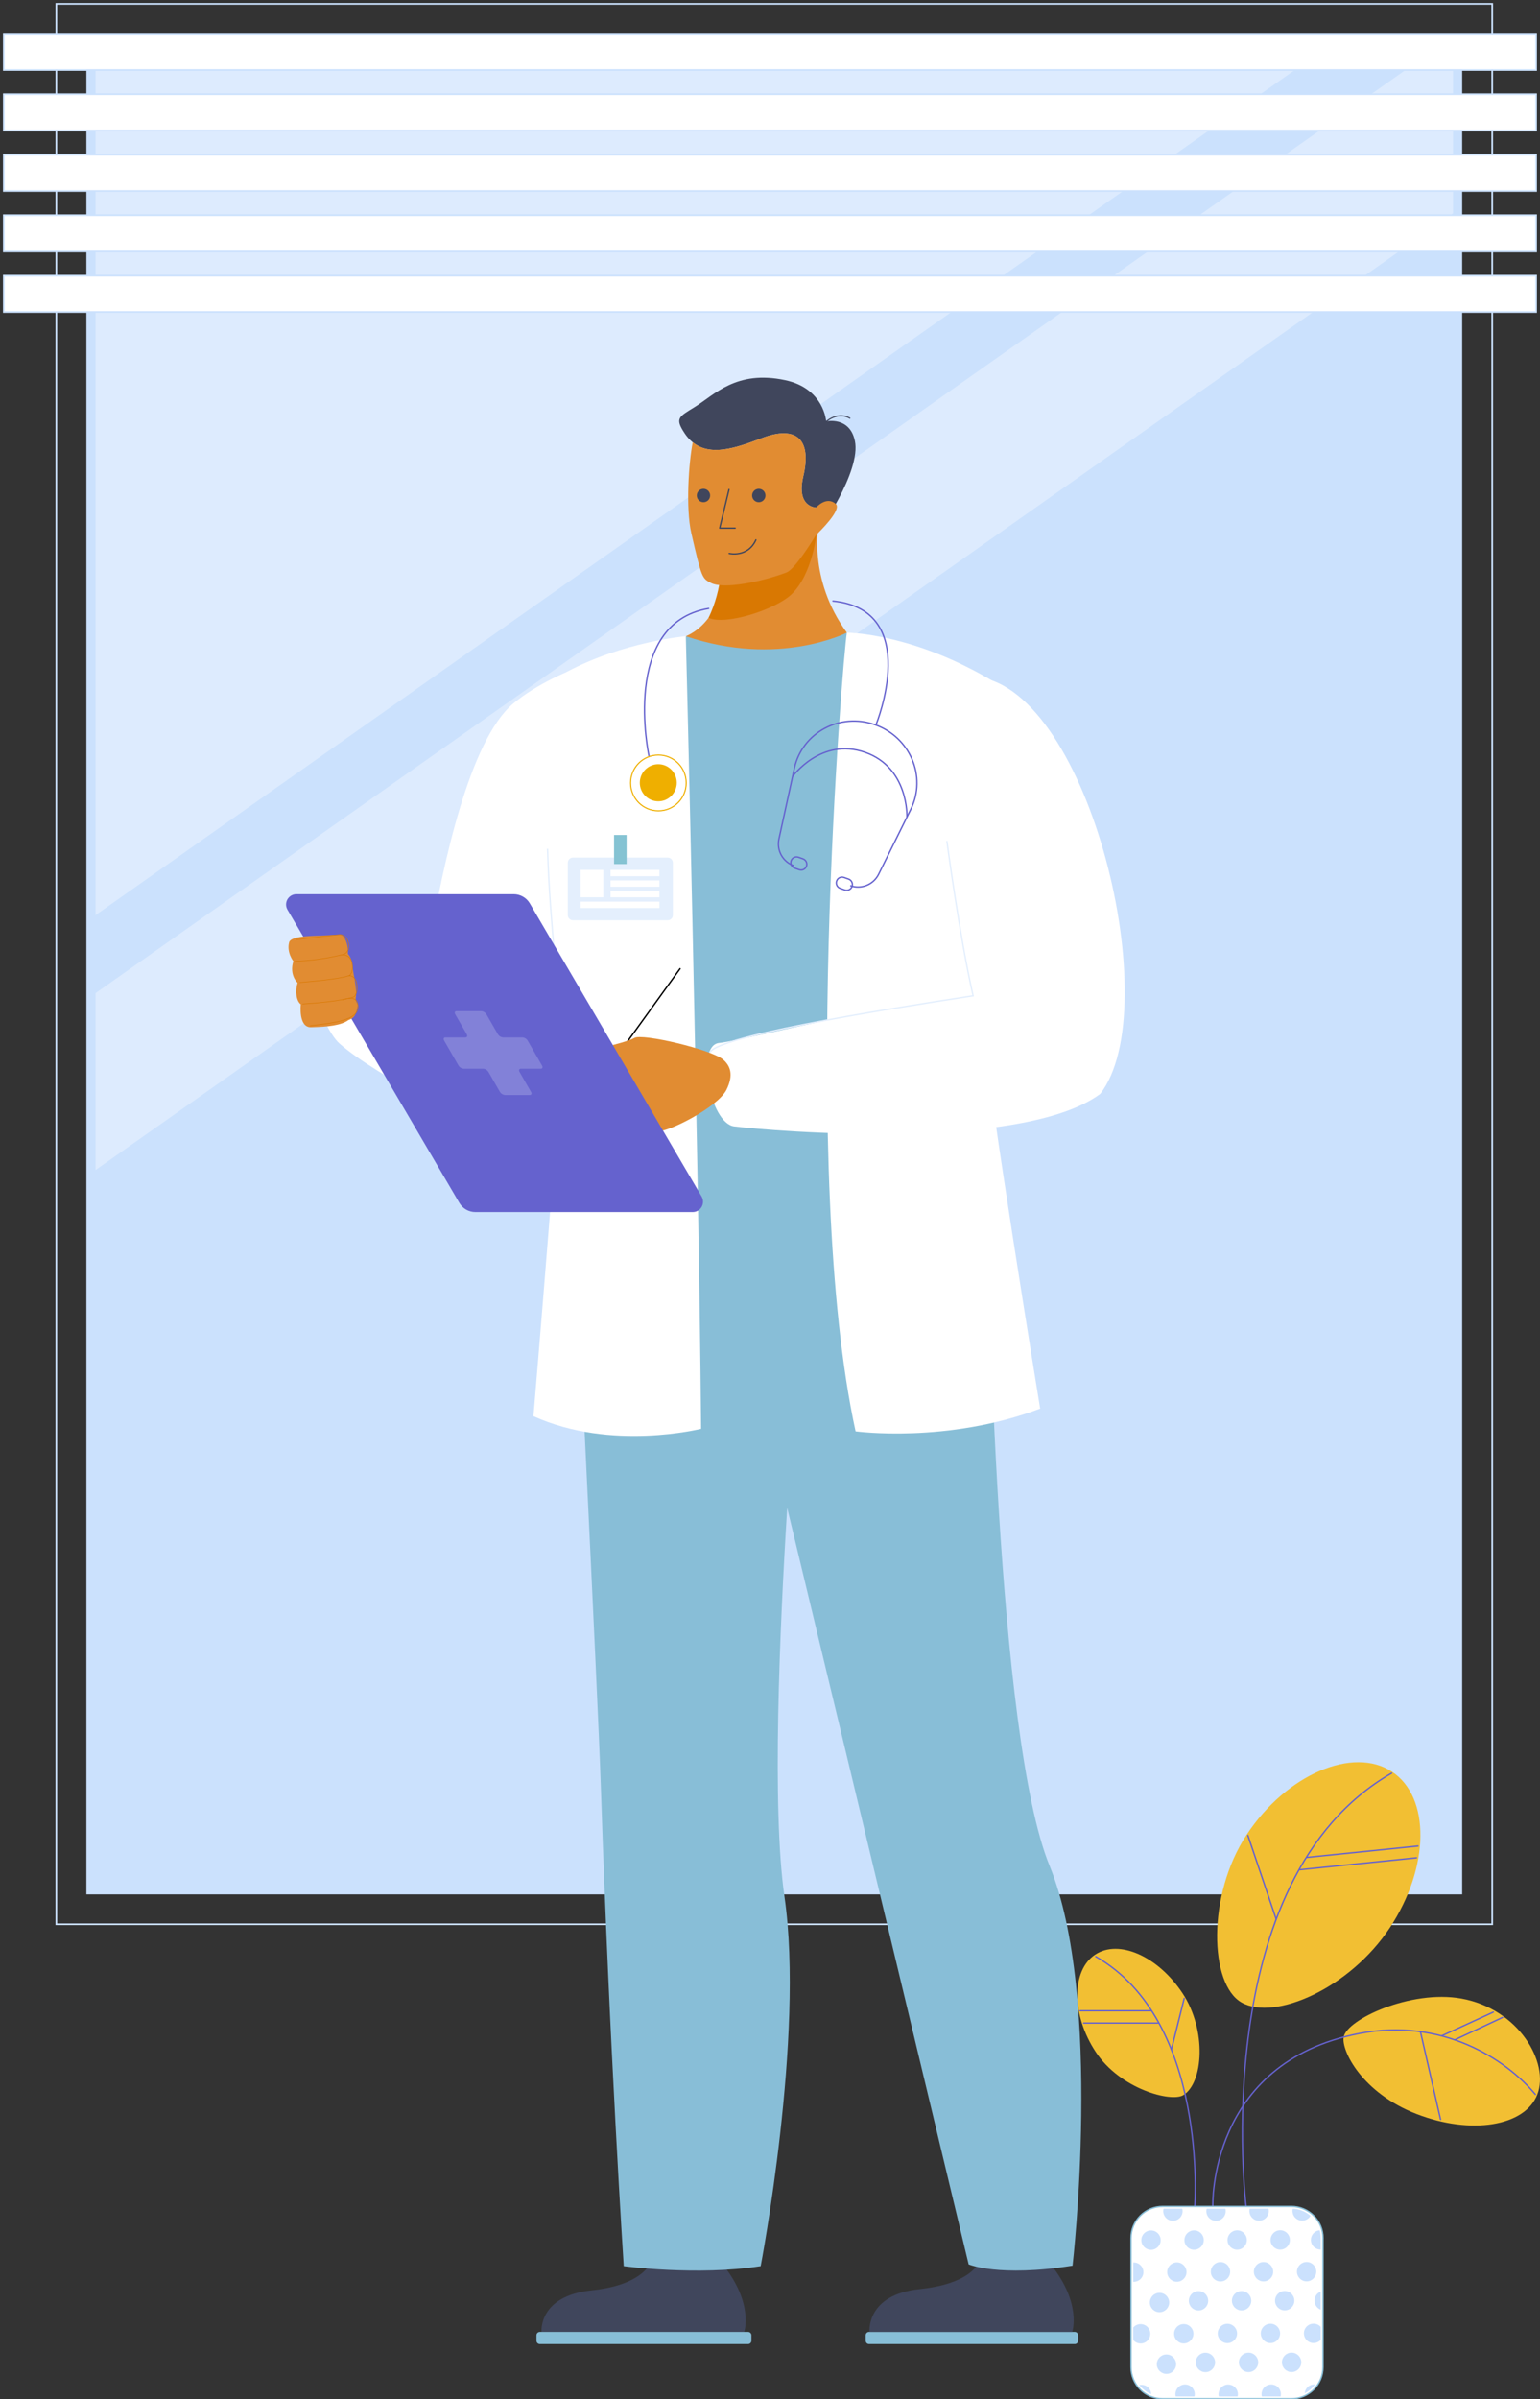 <svg width="445" height="693" viewBox="0 0 445 693" fill="none" xmlns="http://www.w3.org/2000/svg">
<rect x="0" y="0" width="445" height="693" fill="#333333" stroke="none"/>
<g clip-path="url(#clip0)">
<path d="M24.967 547.199H422.512L422.512 9.747H24.967L24.967 547.199Z" fill="#CBE1FD"/>
<path opacity="0.35" d="M27.609 337.966V286.869L416.948 12.605H419.876V61.642L27.609 337.966Z" fill="white"/>
<path opacity="0.35" d="M27.609 264.336V12.605H384.962L27.609 264.336Z" fill="white"/>
<path d="M431.19 1.113H16.281V555.832H431.19V1.113Z" stroke="#CBE1FD" stroke-width="0.48" stroke-miterlimit="10"/>
<path d="M443.877 9.746H1.105V20.228H443.877V9.746Z" fill="white" stroke="#CBE1FD" stroke-width="0.48" stroke-miterlimit="10"/>
<path d="M443.877 27.223H1.105V37.705H443.877V27.223Z" fill="white" stroke="#CBE1FD" stroke-width="0.48" stroke-miterlimit="10"/>
<path d="M443.877 44.691H1.105V55.173H443.877V44.691Z" fill="white" stroke="#CBE1FD" stroke-width="0.48" stroke-miterlimit="10"/>
<path d="M443.877 62.168H1.105V72.65H443.877V62.168Z" fill="white" stroke="#CBE1FD" stroke-width="0.48" stroke-miterlimit="10"/>
<path d="M443.877 79.644H1.105V90.126H443.877V79.644Z" fill="white" stroke="#CBE1FD" stroke-width="0.48" stroke-miterlimit="10"/>
<path d="M401.619 556.815C390.09 574.295 368.37 583.843 358.774 578.438C349.497 573.212 348.699 547.463 360.215 529.983C371.731 512.503 391.013 504.345 402.21 511.747C413.407 519.149 413.151 539.327 401.619 556.815Z" fill="#F2BF33"/>
<path d="M360.063 637.328C360.063 637.328 348.451 542.995 402.134 512.176" stroke="#6562CE" stroke-width="0.4" stroke-miterlimit="10" stroke-linecap="round"/>
<path d="M409.728 533.227L377.582 536.516" stroke="#6562CE" stroke-width="0.4" stroke-miterlimit="10" stroke-linecap="round"/>
<path d="M409.297 536.625L375.559 540.075" stroke="#6562CE" stroke-width="0.4" stroke-miterlimit="10" stroke-linecap="round"/>
<path d="M360.59 530.172L368.759 554.353" stroke="#6562CE" stroke-width="0.4" stroke-miterlimit="10" stroke-linecap="round"/>
<path d="M444.223 604.998C440.658 614.209 425.042 616.726 409.338 610.636C393.634 604.545 387.581 592.428 388.267 588.405C389.136 583.334 407.666 574.672 422.248 577.285C438.823 580.252 447.787 595.782 444.223 604.998Z" fill="#F2BF33"/>
<path d="M350.451 637.326C350.451 637.326 349.04 595.889 392.731 587.382C416.653 582.727 435.159 594.768 443.653 604.977" stroke="#6562CE" stroke-width="0.4" stroke-miterlimit="10" stroke-linecap="round"/>
<path d="M416.617 588.036L431.537 581.188" stroke="#6562CE" stroke-width="0.4" stroke-miterlimit="10" stroke-linecap="round"/>
<path d="M420.34 589.221L434.233 582.711" stroke="#6562CE" stroke-width="0.4" stroke-miterlimit="10" stroke-linecap="round"/>
<path d="M410.449 586.836L416.263 612.212" stroke="#6562CE" stroke-width="0.4" stroke-miterlimit="10" stroke-linecap="round"/>
<path d="M341.709 575.762C348.789 586.481 347.7 601.673 341.924 605.191C338.428 607.332 323.726 603.459 316.638 592.74C309.55 582.022 309.571 569.162 316.439 564.605C323.306 560.047 334.613 565.044 341.709 575.762Z" fill="#F2BF33"/>
<path d="M345.229 637.329C345.229 637.329 349.202 583.739 316.637 565.168" stroke="#6562CE" stroke-width="0.4" stroke-miterlimit="10" stroke-linecap="round"/>
<path d="M312.105 580.809H332.659" stroke="#6562CE" stroke-width="0.4" stroke-miterlimit="10" stroke-linecap="round"/>
<path d="M313.141 584.367H334.688" stroke="#6562CE" stroke-width="0.4" stroke-miterlimit="10" stroke-linecap="round"/>
<path d="M342.189 577.238L338.496 591.999" stroke="#6562CE" stroke-width="0.4" stroke-miterlimit="10" stroke-linecap="round"/>
<path d="M382.289 646.479V683.746C382.29 684.948 382.054 686.138 381.596 687.248C381.137 688.359 380.464 689.368 379.615 690.218C378.767 691.067 377.759 691.741 376.65 692.2C375.541 692.659 374.353 692.895 373.153 692.893H335.956C334.756 692.896 333.567 692.66 332.458 692.202C331.349 691.743 330.341 691.069 329.492 690.219C328.644 689.369 327.971 688.36 327.512 687.249C327.054 686.138 326.819 684.948 326.82 683.746V646.479C326.821 644.052 327.784 641.725 329.497 640.009C331.21 638.293 333.533 637.329 335.956 637.328H373.164C375.587 637.328 377.911 638.292 379.624 640.008C381.337 641.724 382.3 644.052 382.3 646.479H382.289Z" fill="white" stroke="#88BED7" stroke-width="0.4" stroke-miterlimit="10"/>
<path d="M345.049 649.849C346.592 649.849 347.844 648.595 347.844 647.049C347.844 645.503 346.592 644.25 345.049 644.25C343.505 644.25 342.254 645.503 342.254 647.049C342.254 648.595 343.505 649.849 345.049 649.849Z" fill="#CBE1FD"/>
<path d="M357.494 649.837C359.038 649.837 360.289 648.584 360.289 647.038C360.289 645.492 359.038 644.238 357.494 644.238C355.951 644.238 354.699 645.492 354.699 647.038C354.699 648.584 355.951 649.837 357.494 649.837Z" fill="#CBE1FD"/>
<path d="M369.936 649.818C371.479 649.818 372.73 648.564 372.73 647.018C372.73 645.472 371.479 644.219 369.936 644.219C368.392 644.219 367.141 645.472 367.141 647.018C367.141 648.564 368.392 649.818 369.936 649.818Z" fill="#CBE1FD"/>
<path d="M381.648 646.472V649.803H381.615C380.893 649.81 380.196 649.536 379.67 649.04C379.145 648.543 378.831 647.863 378.796 647.14C378.761 646.417 379.007 645.709 379.481 645.164C379.956 644.618 380.623 644.278 381.343 644.215C381.546 644.95 381.648 645.709 381.648 646.472Z" fill="#CBE1FD"/>
<path d="M332.596 649.868C334.139 649.868 335.391 648.615 335.391 647.069C335.391 645.523 334.139 644.27 332.596 644.27C331.052 644.27 329.801 645.523 329.801 647.069C329.801 648.615 331.052 649.868 332.596 649.868Z" fill="#CBE1FD"/>
<path d="M354.177 638.669C354.18 639.068 354.098 639.464 353.936 639.829C353.775 640.193 353.537 640.519 353.239 640.785C352.941 641.05 352.59 641.249 352.209 641.367C351.828 641.485 351.427 641.521 351.031 641.471C350.635 641.421 350.255 641.287 349.915 641.078C349.576 640.869 349.284 640.59 349.061 640.259C348.838 639.928 348.688 639.553 348.621 639.16C348.555 638.766 348.573 638.363 348.674 637.977H354.09C354.147 638.203 354.176 638.435 354.177 638.669Z" fill="#CBE1FD"/>
<path d="M366.621 638.653C366.622 639.05 366.539 639.442 366.377 639.804C366.214 640.167 365.977 640.49 365.681 640.753C365.384 641.017 365.035 641.214 364.657 641.332C364.279 641.45 363.879 641.486 363.486 641.438C363.093 641.389 362.714 641.258 362.375 641.052C362.037 640.846 361.746 640.57 361.521 640.243C361.297 639.915 361.145 639.544 361.075 639.153C361.005 638.763 361.019 638.362 361.116 637.977H366.539C366.595 638.198 366.622 638.425 366.621 638.653Z" fill="#CBE1FD"/>
<path d="M378.69 640.038C378.383 640.572 377.908 640.99 377.34 641.226C376.772 641.463 376.142 641.505 375.548 641.346C374.953 641.187 374.428 640.837 374.053 640.348C373.677 639.86 373.474 639.261 373.473 638.645C373.472 638.424 373.499 638.203 373.552 637.988C375.446 638.074 377.256 638.796 378.69 640.038Z" fill="#CBE1FD"/>
<path d="M339.481 641.43C339.015 641.524 338.533 641.499 338.08 641.355C337.628 641.212 337.219 640.955 336.892 640.61C336.566 640.264 336.332 639.841 336.214 639.381C336.095 638.92 336.095 638.437 336.215 637.977H341.625C341.625 638.026 341.652 638.077 341.663 638.129C341.81 638.857 341.663 639.613 341.254 640.232C340.844 640.851 340.207 641.282 339.481 641.43Z" fill="#CBE1FD"/>
<path d="M371.229 667.357C372.772 667.357 374.023 666.103 374.023 664.557C374.023 663.011 372.772 661.758 371.229 661.758C369.685 661.758 368.434 663.011 368.434 664.557C368.434 666.103 369.685 667.357 371.229 667.357Z" fill="#CBE1FD"/>
<path d="M381.648 661.922V667.164C381.116 666.962 380.659 666.604 380.336 666.135C380.013 665.667 379.84 665.112 379.84 664.543C379.84 663.974 380.013 663.418 380.336 662.95C380.659 662.482 381.116 662.123 381.648 661.922Z" fill="#CBE1FD"/>
<path d="M358.772 667.372C360.315 667.372 361.566 666.119 361.566 664.573C361.566 663.027 360.315 661.773 358.772 661.773C357.228 661.773 355.977 663.027 355.977 664.573C355.977 666.119 357.228 667.372 358.772 667.372Z" fill="#CBE1FD"/>
<path d="M346.322 667.388C347.866 667.388 349.117 666.135 349.117 664.589C349.117 663.042 347.866 661.789 346.322 661.789C344.779 661.789 343.527 663.042 343.527 664.589C343.527 666.135 344.779 667.388 346.322 667.388Z" fill="#CBE1FD"/>
<path d="M335.053 667.884C336.596 667.884 337.848 666.631 337.848 665.085C337.848 663.538 336.596 662.285 335.053 662.285C333.509 662.285 332.258 663.538 332.258 665.085C332.258 666.631 333.509 667.884 335.053 667.884Z" fill="#CBE1FD"/>
<path d="M377.561 658.978C379.104 658.978 380.356 657.724 380.356 656.178C380.356 654.632 379.104 653.379 377.561 653.379C376.017 653.379 374.766 654.632 374.766 656.178C374.766 657.724 376.017 658.978 377.561 658.978Z" fill="#CBE1FD"/>
<path d="M365.111 658.993C366.655 658.993 367.906 657.74 367.906 656.194C367.906 654.648 366.655 653.395 365.111 653.395C363.568 653.395 362.316 654.648 362.316 656.194C362.316 657.74 363.568 658.993 365.111 658.993Z" fill="#CBE1FD"/>
<path d="M352.67 659.005C354.214 659.005 355.465 657.752 355.465 656.206C355.465 654.66 354.214 653.406 352.67 653.406C351.126 653.406 349.875 654.66 349.875 656.206C349.875 657.752 351.126 659.005 352.67 659.005Z" fill="#CBE1FD"/>
<path d="M328.167 659.055C327.934 659.103 327.695 659.121 327.457 659.107V653.516C328.162 653.477 328.857 653.706 329.4 654.159C329.943 654.611 330.295 655.253 330.385 655.954C330.475 656.656 330.297 657.366 329.885 657.942C329.474 658.517 328.86 658.915 328.167 659.055Z" fill="#CBE1FD"/>
<path d="M340.064 659.091C341.608 659.091 342.859 657.838 342.859 656.292C342.859 654.746 341.608 653.492 340.064 653.492C338.521 653.492 337.27 654.746 337.27 656.292C337.27 657.838 338.521 659.091 340.064 659.091Z" fill="#CBE1FD"/>
<path d="M373.221 685.165C374.764 685.165 376.016 683.912 376.016 682.366C376.016 680.82 374.764 679.566 373.221 679.566C371.677 679.566 370.426 680.82 370.426 682.366C370.426 683.912 371.677 685.165 373.221 685.165Z" fill="#CBE1FD"/>
<path d="M360.779 685.177C362.323 685.177 363.574 683.924 363.574 682.378C363.574 680.831 362.323 679.578 360.779 679.578C359.236 679.578 357.984 680.831 357.984 682.378C357.984 683.924 359.236 685.177 360.779 685.177Z" fill="#CBE1FD"/>
<path d="M348.322 685.193C349.866 685.193 351.117 683.939 351.117 682.393C351.117 680.847 349.866 679.594 348.322 679.594C346.779 679.594 345.527 680.847 345.527 682.393C345.527 683.939 346.779 685.193 348.322 685.193Z" fill="#CBE1FD"/>
<path d="M337.061 685.696C338.604 685.696 339.856 684.443 339.856 682.897C339.856 681.351 338.604 680.098 337.061 680.098C335.517 680.098 334.266 681.351 334.266 682.897C334.266 684.443 335.517 685.696 337.061 685.696Z" fill="#CBE1FD"/>
<path d="M381.654 672.12V675.846C381.277 676.27 380.781 676.568 380.231 676.703C379.68 676.837 379.102 676.801 378.573 676.599C378.044 676.397 377.588 676.039 377.267 675.571C376.946 675.104 376.773 674.55 376.773 673.983C376.773 673.416 376.946 672.862 377.267 672.395C377.588 671.927 378.044 671.569 378.573 671.367C379.102 671.165 379.68 671.129 380.231 671.263C380.781 671.398 381.277 671.696 381.654 672.12Z" fill="#CBE1FD"/>
<path d="M367.107 676.798C368.651 676.798 369.902 675.545 369.902 673.999C369.902 672.453 368.651 671.199 367.107 671.199C365.564 671.199 364.312 672.453 364.312 673.999C364.312 675.545 365.564 676.798 367.107 676.798Z" fill="#CBE1FD"/>
<path d="M354.666 676.814C356.21 676.814 357.461 675.56 357.461 674.014C357.461 672.468 356.21 671.215 354.666 671.215C353.122 671.215 351.871 672.468 351.871 674.014C351.871 675.56 353.122 676.814 354.666 676.814Z" fill="#CBE1FD"/>
<path d="M330.163 676.857C329.665 676.959 329.148 676.924 328.669 676.754C328.189 676.584 327.765 676.287 327.441 675.895V672.332C327.726 671.987 328.089 671.716 328.5 671.54C328.911 671.365 329.358 671.291 329.803 671.324C330.248 671.357 330.679 671.497 331.06 671.731C331.44 671.966 331.759 672.288 331.99 672.671C332.22 673.054 332.356 673.487 332.385 673.934C332.414 674.38 332.335 674.827 332.156 675.237C331.978 675.647 331.703 676.008 331.356 676.29C331.009 676.572 330.6 676.766 330.163 676.857Z" fill="#CBE1FD"/>
<path d="M342.061 676.9C343.604 676.9 344.856 675.646 344.856 674.1C344.856 672.554 343.604 671.301 342.061 671.301C340.517 671.301 339.266 672.554 339.266 674.1C339.266 675.646 340.517 676.9 342.061 676.9Z" fill="#CBE1FD"/>
<path d="M370.129 691.548C370.129 691.782 370.1 692.016 370.042 692.243H364.623C364.568 692.017 364.539 691.786 364.539 691.553C364.539 690.811 364.834 690.099 365.358 689.574C365.882 689.049 366.593 688.754 367.334 688.754C368.075 688.754 368.786 689.049 369.31 689.574C369.834 690.099 370.129 690.811 370.129 691.553V691.548Z" fill="#CBE1FD"/>
<path d="M380.02 688.743C379.233 689.826 378.201 690.707 377.008 691.313C377.062 690.611 377.378 689.956 377.894 689.478C378.41 689 379.087 688.734 379.789 688.734C379.865 688.734 379.944 688.737 380.02 688.743Z" fill="#CBE1FD"/>
<path d="M357.616 692.246H352.192C352.18 692.206 352.171 692.165 352.165 692.124C352.018 691.396 352.165 690.64 352.574 690.022C352.984 689.403 353.622 688.973 354.348 688.825C355.074 688.678 355.829 688.825 356.446 689.235C357.064 689.645 357.493 690.284 357.641 691.011C357.726 691.42 357.717 691.842 357.616 692.246Z" fill="#CBE1FD"/>
<path d="M345.163 692.246H339.737C339.737 692.213 339.718 692.175 339.71 692.139C339.622 691.727 339.629 691.3 339.729 690.891C339.829 690.481 340.02 690.099 340.289 689.774C340.557 689.449 340.895 689.189 341.277 689.013C341.66 688.837 342.077 688.75 342.498 688.758C342.919 688.767 343.332 688.87 343.708 689.061C344.083 689.251 344.411 689.525 344.666 689.86C344.921 690.195 345.098 690.584 345.182 690.997C345.266 691.41 345.256 691.837 345.152 692.246H345.163Z" fill="#CBE1FD"/>
<path d="M332.647 691.563C331.3 690.994 330.122 690.086 329.227 688.928L329.3 688.911C330.025 688.764 330.779 688.911 331.397 689.32C332.014 689.729 332.444 690.366 332.593 691.092C332.625 691.247 332.643 691.405 332.647 691.563Z" fill="#CBE1FD"/>
<path d="M251.111 677.082H310.566C311.101 677.082 311.535 676.646 311.535 676.109V674.551C311.535 674.014 311.101 673.578 310.566 673.578H251.111C250.576 673.578 250.142 674.014 250.142 674.551V676.109C250.142 676.646 250.576 677.082 251.111 677.082Z" fill="#88BED7"/>
<path d="M303.752 654.246H282.339C282.339 654.246 279.775 659.767 265.777 661.205C250.149 662.816 251.259 673.581 251.259 673.581H309.829C309.829 673.581 312.653 665.433 303.752 654.246Z" fill="#40465C"/>
<path d="M208.968 654.246H187.562C187.562 654.246 184.999 660.117 171.001 661.567C155.45 663.174 156.483 673.581 156.483 673.581H215.053C215.053 673.581 217.869 665.433 208.968 654.246Z" fill="#40465C"/>
<path d="M155.988 677.082H216.155C216.691 677.082 217.125 676.646 217.125 676.109V674.551C217.125 674.014 216.691 673.578 216.155 673.578H155.988C155.452 673.578 155.018 674.014 155.018 674.551V676.109C155.018 676.646 155.452 677.082 155.988 677.082Z" fill="#88BED7"/>
<path d="M285.18 350.203C285.707 367.495 287.892 501.308 303.268 538.889C318.852 576.977 309.925 654.444 309.925 654.444C288.572 657.828 279.897 654.071 279.897 654.071C279.897 654.071 249.123 525.541 227.468 435.564C225.284 470.499 223.01 522.458 226.677 547.817C232.52 588.149 219.808 654.585 219.808 654.585C201.374 657.456 180.236 654.585 180.236 654.585C180.236 654.585 176.072 590.62 173.675 517.653C172.561 483.754 166.015 359.175 166.294 350.915L285.18 350.203Z" fill="#88BED7"/>
<path d="M246.228 182.911C251.031 182.911 296.584 192.018 296.543 211.923C296.498 233.726 273.425 305.511 275.319 318.673C277.214 331.835 289.581 349.239 283.89 351.74C268.554 358.487 217.359 363.844 166.189 350.749C166.189 350.749 171.527 338.657 162.329 286.131C157.306 257.47 156.136 202.634 160.416 196.923C164.695 191.213 190.466 185.308 199.909 183.552C209.353 181.797 246.228 182.911 246.228 182.911Z" fill="#88BED7"/>
<path d="M244.711 182.75C243.571 189.348 230.966 338.984 247.23 413.438C247.23 413.438 273.606 417.05 300.566 406.881C300.566 406.881 285.256 313.297 284.301 297.708C283.347 282.12 295.261 201.858 288.05 197.437C264.096 182.75 244.711 182.75 244.711 182.75Z" fill="white"/>
<path d="M198.174 183.77C198.174 183.77 201.789 325.902 202.592 412.706C202.592 412.706 176.587 419.236 154.148 409.068C154.148 409.068 162.964 303.999 163.09 290.617C163.217 277.235 156.303 198.054 163.878 194.024C180.175 185.35 198.174 183.77 198.174 183.77Z" fill="white"/>
<path d="M317.917 315.982C337.041 291.444 314.83 199.585 282.528 195.552C279.114 195.127 271.929 197.722 271.446 219.252C271.045 237.182 278.535 271.375 282.22 287.045C255.052 290.136 213.965 300.696 207.832 301.259C200.922 301.892 205.131 324.507 212.159 325.368C223.453 326.751 295.2 332.753 317.917 315.982Z" fill="white"/>
<path d="M205.034 304.456C204.38 299.766 254.012 291.812 281.19 287.633C277.331 270.937 273.608 242.902 273.608 242.902" stroke="#E4EFFD" stroke-width="0.4" stroke-miterlimit="10"/>
<path d="M167.598 319.852L196.597 279.684" stroke="black" stroke-width="0.4" stroke-miterlimit="10"/>
<path d="M209.033 306.123C205.663 303.141 185.473 298.407 183.307 299.82C181.141 301.232 163.926 305.083 163.926 305.083C163.926 305.083 164.394 309.235 171.248 308.315C179.213 307.241 180.951 308.874 180.951 308.874C180.951 308.874 179.974 313.291 182.504 314.886C185.034 316.482 181.824 318.942 185.372 322.084C187.453 323.922 187.601 326.278 190.261 326.699C192.921 327.12 207.406 319.852 209.928 314.771C212.061 310.454 211.017 307.901 209.033 306.123Z" fill="#E18C32"/>
<path d="M98.089 301.42C92.494 296.458 82.092 269.105 99.63 269.135C103.527 269.135 113.134 270.511 124.053 273.03C127.872 249.99 135.665 213.896 148.241 203.276C155.106 197.476 165.125 193.357 168.535 192.209C190.13 184.948 184.298 334.569 150.741 328.702C139.499 326.719 108.439 310.589 98.089 301.42Z" fill="white"/>
<path d="M160.404 294.652C161.976 284.781 158.868 268.63 158.227 245.18" stroke="#E4EFFD" stroke-width="0.4" stroke-miterlimit="10"/>
<path d="M137.366 350.103H200.178C200.702 350.102 201.216 349.963 201.669 349.699C202.122 349.436 202.498 349.056 202.758 348.6C203.017 348.144 203.152 347.626 203.149 347.101C203.145 346.575 203.004 346.06 202.738 345.607L153.098 260.95C152.622 260.139 151.943 259.466 151.128 258.999C150.312 258.531 149.39 258.285 148.451 258.285H85.638C85.115 258.285 84.6 258.423 84.146 258.687C83.693 258.951 83.317 259.33 83.056 259.786C82.796 260.243 82.661 260.76 82.664 261.286C82.667 261.812 82.809 262.327 83.075 262.781L132.718 347.434C133.194 348.247 133.873 348.921 134.688 349.389C135.503 349.857 136.426 350.103 137.366 350.103Z" fill="#6562CE"/>
<path d="M128.347 300.588L132.485 307.782C132.638 308.039 132.849 308.257 133.102 308.418C133.354 308.578 133.64 308.677 133.938 308.706H139.688C139.986 308.736 140.272 308.835 140.524 308.995C140.776 309.156 140.988 309.374 141.141 309.631L144.447 315.379C144.601 315.636 144.812 315.853 145.064 316.014C145.316 316.175 145.602 316.274 145.9 316.303H153.062C153.571 316.303 153.746 315.889 153.434 315.379L150.124 309.631C149.83 309.12 150.005 308.706 150.514 308.706H156.246C156.755 308.706 156.929 308.293 156.617 307.782L152.479 300.588C152.326 300.33 152.114 300.113 151.862 299.952C151.61 299.792 151.324 299.693 151.026 299.663H145.316C145.019 299.633 144.733 299.534 144.481 299.373C144.229 299.213 144.018 298.996 143.864 298.739L140.558 292.991C140.404 292.735 140.192 292.518 139.94 292.358C139.688 292.198 139.402 292.1 139.105 292.07H131.935C131.426 292.07 131.252 292.484 131.545 292.991L134.859 298.739C135.152 299.25 134.978 299.663 134.469 299.663H128.733C128.224 299.663 128.053 300.073 128.347 300.588Z" fill="#8281D8"/>
<path d="M103.41 290.454C102.853 292.862 102.641 293.972 100.668 294.666C98.551 296.216 94.724 296.6 89.895 296.731C86.154 296.835 86.923 290.1 86.923 290.1C85.645 289.183 85.236 286.372 85.99 283.893C85.99 283.893 83.498 281.634 84.779 277.642C84.779 277.642 82.773 275.152 83.55 272.185C83.988 270.522 89.029 270.321 92.64 270.258C95.144 270.097 97.161 270.041 98.213 269.989C99.327 269.933 100.687 272.248 100.527 275.517C101.229 276.322 101.659 277.33 101.753 278.395C101.983 281.206 103.287 285.477 102.789 288.31C102.578 289.272 103.514 290.018 103.41 290.454Z" fill="#E18C32"/>
<path d="M85.72 271.405C88.168 271.114 96.234 270.107 98.169 269.981C100.903 269.802 102.129 275.408 98.645 275.826C94.245 276.899 89.745 277.51 85.219 277.648" stroke="#D97802" stroke-width="0.16" stroke-miterlimit="10" stroke-linecap="round"/>
<path d="M86.629 283.787C98.312 282.859 100.619 281.89 100.619 281.89C102.325 281.745 102.774 275.438 98.654 275.822" stroke="#D97802" stroke-width="0.16" stroke-miterlimit="10" stroke-linecap="round"/>
<path d="M87.445 290.008C98.494 289.326 102.023 288.029 102.023 288.029C103.613 287.776 103.88 281.36 100.619 281.886" stroke="#D97802" stroke-width="0.16" stroke-miterlimit="10" stroke-linecap="round"/>
<path d="M99.083 288.796C99.083 288.796 102.705 287.387 103.307 289.724C104.377 293.88 99.592 295.293 89.691 296.255" stroke="#D97802" stroke-width="0.16" stroke-miterlimit="10" stroke-linecap="round"/>
<path d="M192.943 247.715H165.564C164.739 247.715 164.07 248.386 164.07 249.213V264.325C164.07 265.152 164.739 265.823 165.564 265.823H192.943C193.768 265.823 194.436 265.152 194.436 264.325V249.213C194.436 248.386 193.768 247.715 192.943 247.715Z" fill="#E4EFFD"/>
<path d="M181.067 241.191H177.434V249.593H181.067V241.191Z" fill="#85C3D3"/>
<path d="M174.341 251.258H167.762V259.178H174.341V251.258Z" fill="white"/>
<path d="M190.535 251.258H176.422V253.089H190.535V251.258Z" fill="white"/>
<path d="M190.535 254.305H176.422V256.135H190.535V254.305Z" fill="white"/>
<path d="M190.535 257.352H176.422V259.182H190.535V257.352Z" fill="white"/>
<path d="M190.546 260.449H167.762V262.28H190.546V260.449Z" fill="white"/>
<path d="M229.436 250.091C227.901 249.569 226.61 248.502 225.804 247.091C224.999 245.68 224.735 244.023 225.063 242.43L229.566 221.795C231.869 211.585 242.739 205.766 252.847 209.337C262.959 212.904 267.804 224.27 263.227 233.678L253.858 252.599C253.119 254.042 251.882 255.165 250.377 255.758C248.873 256.351 247.204 256.373 245.685 255.82" stroke="#6562CE" stroke-width="0.4" stroke-miterlimit="10"/>
<path d="M232.035 248.087L230.705 247.619C229.845 247.316 228.904 247.77 228.602 248.632L228.601 248.636C228.299 249.498 228.751 250.443 229.611 250.746L230.941 251.214C231.8 251.517 232.742 251.063 233.044 250.201L233.045 250.197C233.347 249.335 232.894 248.39 232.035 248.087Z" stroke="#6562CE" stroke-width="0.399" stroke-miterlimit="10"/>
<path d="M245.205 253.925L243.871 253.454C243.008 253.149 242.062 253.604 241.759 254.47L241.758 254.473C241.454 255.339 241.907 256.287 242.77 256.592L244.104 257.063C244.967 257.368 245.912 256.913 246.216 256.048L246.217 256.044C246.521 255.179 246.068 254.23 245.205 253.925Z" stroke="#6562CE" stroke-width="0.4" stroke-miterlimit="10"/>
<path d="M229.008 224.307C229.008 224.307 237.274 212.823 250.034 217.329C262.595 221.761 262.071 235.967 262.071 235.967" stroke="#6562CE" stroke-width="0.4" stroke-miterlimit="10"/>
<path d="M187.512 218.33C187.512 218.33 179.258 180.074 204.768 175.758" stroke="#6562CE" stroke-width="0.4" stroke-miterlimit="10" stroke-linecap="round"/>
<path d="M190.34 234.18C194.778 234.18 198.376 230.57 198.376 226.117C198.376 221.665 194.778 218.055 190.34 218.055C185.902 218.055 182.305 221.665 182.305 226.117C182.305 230.57 185.902 234.18 190.34 234.18Z" fill="white"/>
<path d="M190.25 234.215C194.688 234.215 198.286 230.606 198.286 226.153C198.286 221.7 194.688 218.09 190.25 218.09C185.812 218.09 182.215 221.7 182.215 226.153C182.215 230.606 185.812 234.215 190.25 234.215Z" stroke="#EFAF00" stroke-width="0.32" stroke-miterlimit="10"/>
<path d="M190.217 231.459C193.166 231.459 195.556 229.061 195.556 226.103C195.556 223.144 193.166 220.746 190.217 220.746C187.269 220.746 184.879 223.144 184.879 226.103C184.879 229.061 187.269 231.459 190.217 231.459Z" fill="#EFAF00"/>
<path d="M253.193 209.186C253.193 209.186 266.566 176.223 240.699 173.613" stroke="#6562CE" stroke-width="0.4" stroke-miterlimit="10" stroke-linecap="round"/>
<path d="M236.599 151.512C236.599 151.512 233.297 167.045 244.709 182.745C244.709 182.745 224.99 192.869 198.168 183.77C198.168 183.77 213.971 178.309 207.218 152.157L236.599 151.512Z" fill="#E18C32"/>
<path d="M235.96 151.527C235.978 152.56 235.978 153.421 235.96 154.043C235.96 154.043 234.797 165.826 228.749 171.63C224.05 176.137 209.487 180.74 204.758 178.448C208.635 170.249 209.506 160.941 207.217 152.161L235.96 151.527Z" fill="#D97802"/>
<path d="M236.349 153.856L236.304 152.532L236.111 146.632C236.111 146.632 229.922 146.87 232.125 137.529C234.532 127.33 230.498 122.559 220.007 126.607C212.417 129.533 205.199 131.867 200.154 127.759C199.227 126.992 198.424 126.085 197.773 125.071C194.949 120.774 196.194 120.39 200.745 117.568C206.447 114.042 212.737 106.814 226.865 109.807C238.151 112.2 238.73 121.717 238.73 121.717C238.73 121.717 245.499 120.196 247.018 127.308C248.946 136.236 236.349 153.856 236.349 153.856Z" fill="#40465C"/>
<path d="M238.406 122.053C238.406 122.053 241.978 118.568 245.683 120.866" stroke="#40465C" stroke-width="0.32" stroke-miterlimit="10"/>
<path d="M235.772 154.577C234.2 157.149 229.56 164.492 227.25 165.365C220.288 168.004 209.143 170.307 205.428 168.384C202.887 167.072 202.746 166.99 199.763 154.007C198.098 146.753 199.02 133.572 200.171 127.753C205.216 131.854 212.431 129.528 220.024 126.602C230.515 122.553 234.549 127.325 232.142 137.523C230.24 145.586 234.59 146.511 235.816 146.615C236.047 146.354 238.874 143.26 241.504 145.56C243.343 147.174 237.005 153.388 235.772 154.577Z" fill="#E18C32"/>
<path d="M203.271 145.066C204.337 145.066 205.201 144.199 205.201 143.129C205.201 142.059 204.337 141.191 203.271 141.191C202.204 141.191 201.34 142.059 201.34 143.129C201.34 144.199 202.204 145.066 203.271 145.066Z" fill="#40465C"/>
<path d="M219.259 145.066C220.325 145.066 221.189 144.199 221.189 143.129C221.189 142.059 220.325 141.191 219.259 141.191C218.193 141.191 217.328 142.059 217.328 143.129C217.328 144.199 218.193 145.066 219.259 145.066Z" fill="#40465C"/>
<path d="M210.647 141.391L207.961 152.551H212.434" stroke="#40465C" stroke-width="0.385" stroke-linecap="round" stroke-linejoin="round"/>
<path d="M210.699 159.872C210.699 159.872 216.046 161.165 218.422 155.949" stroke="#40465C" stroke-width="0.385" stroke-linecap="round" stroke-linejoin="round"/>
</g>
<defs>
<clipPath id="clip0">
<rect width="445" height="693" fill="white"/>
</clipPath>
</defs>
</svg>
